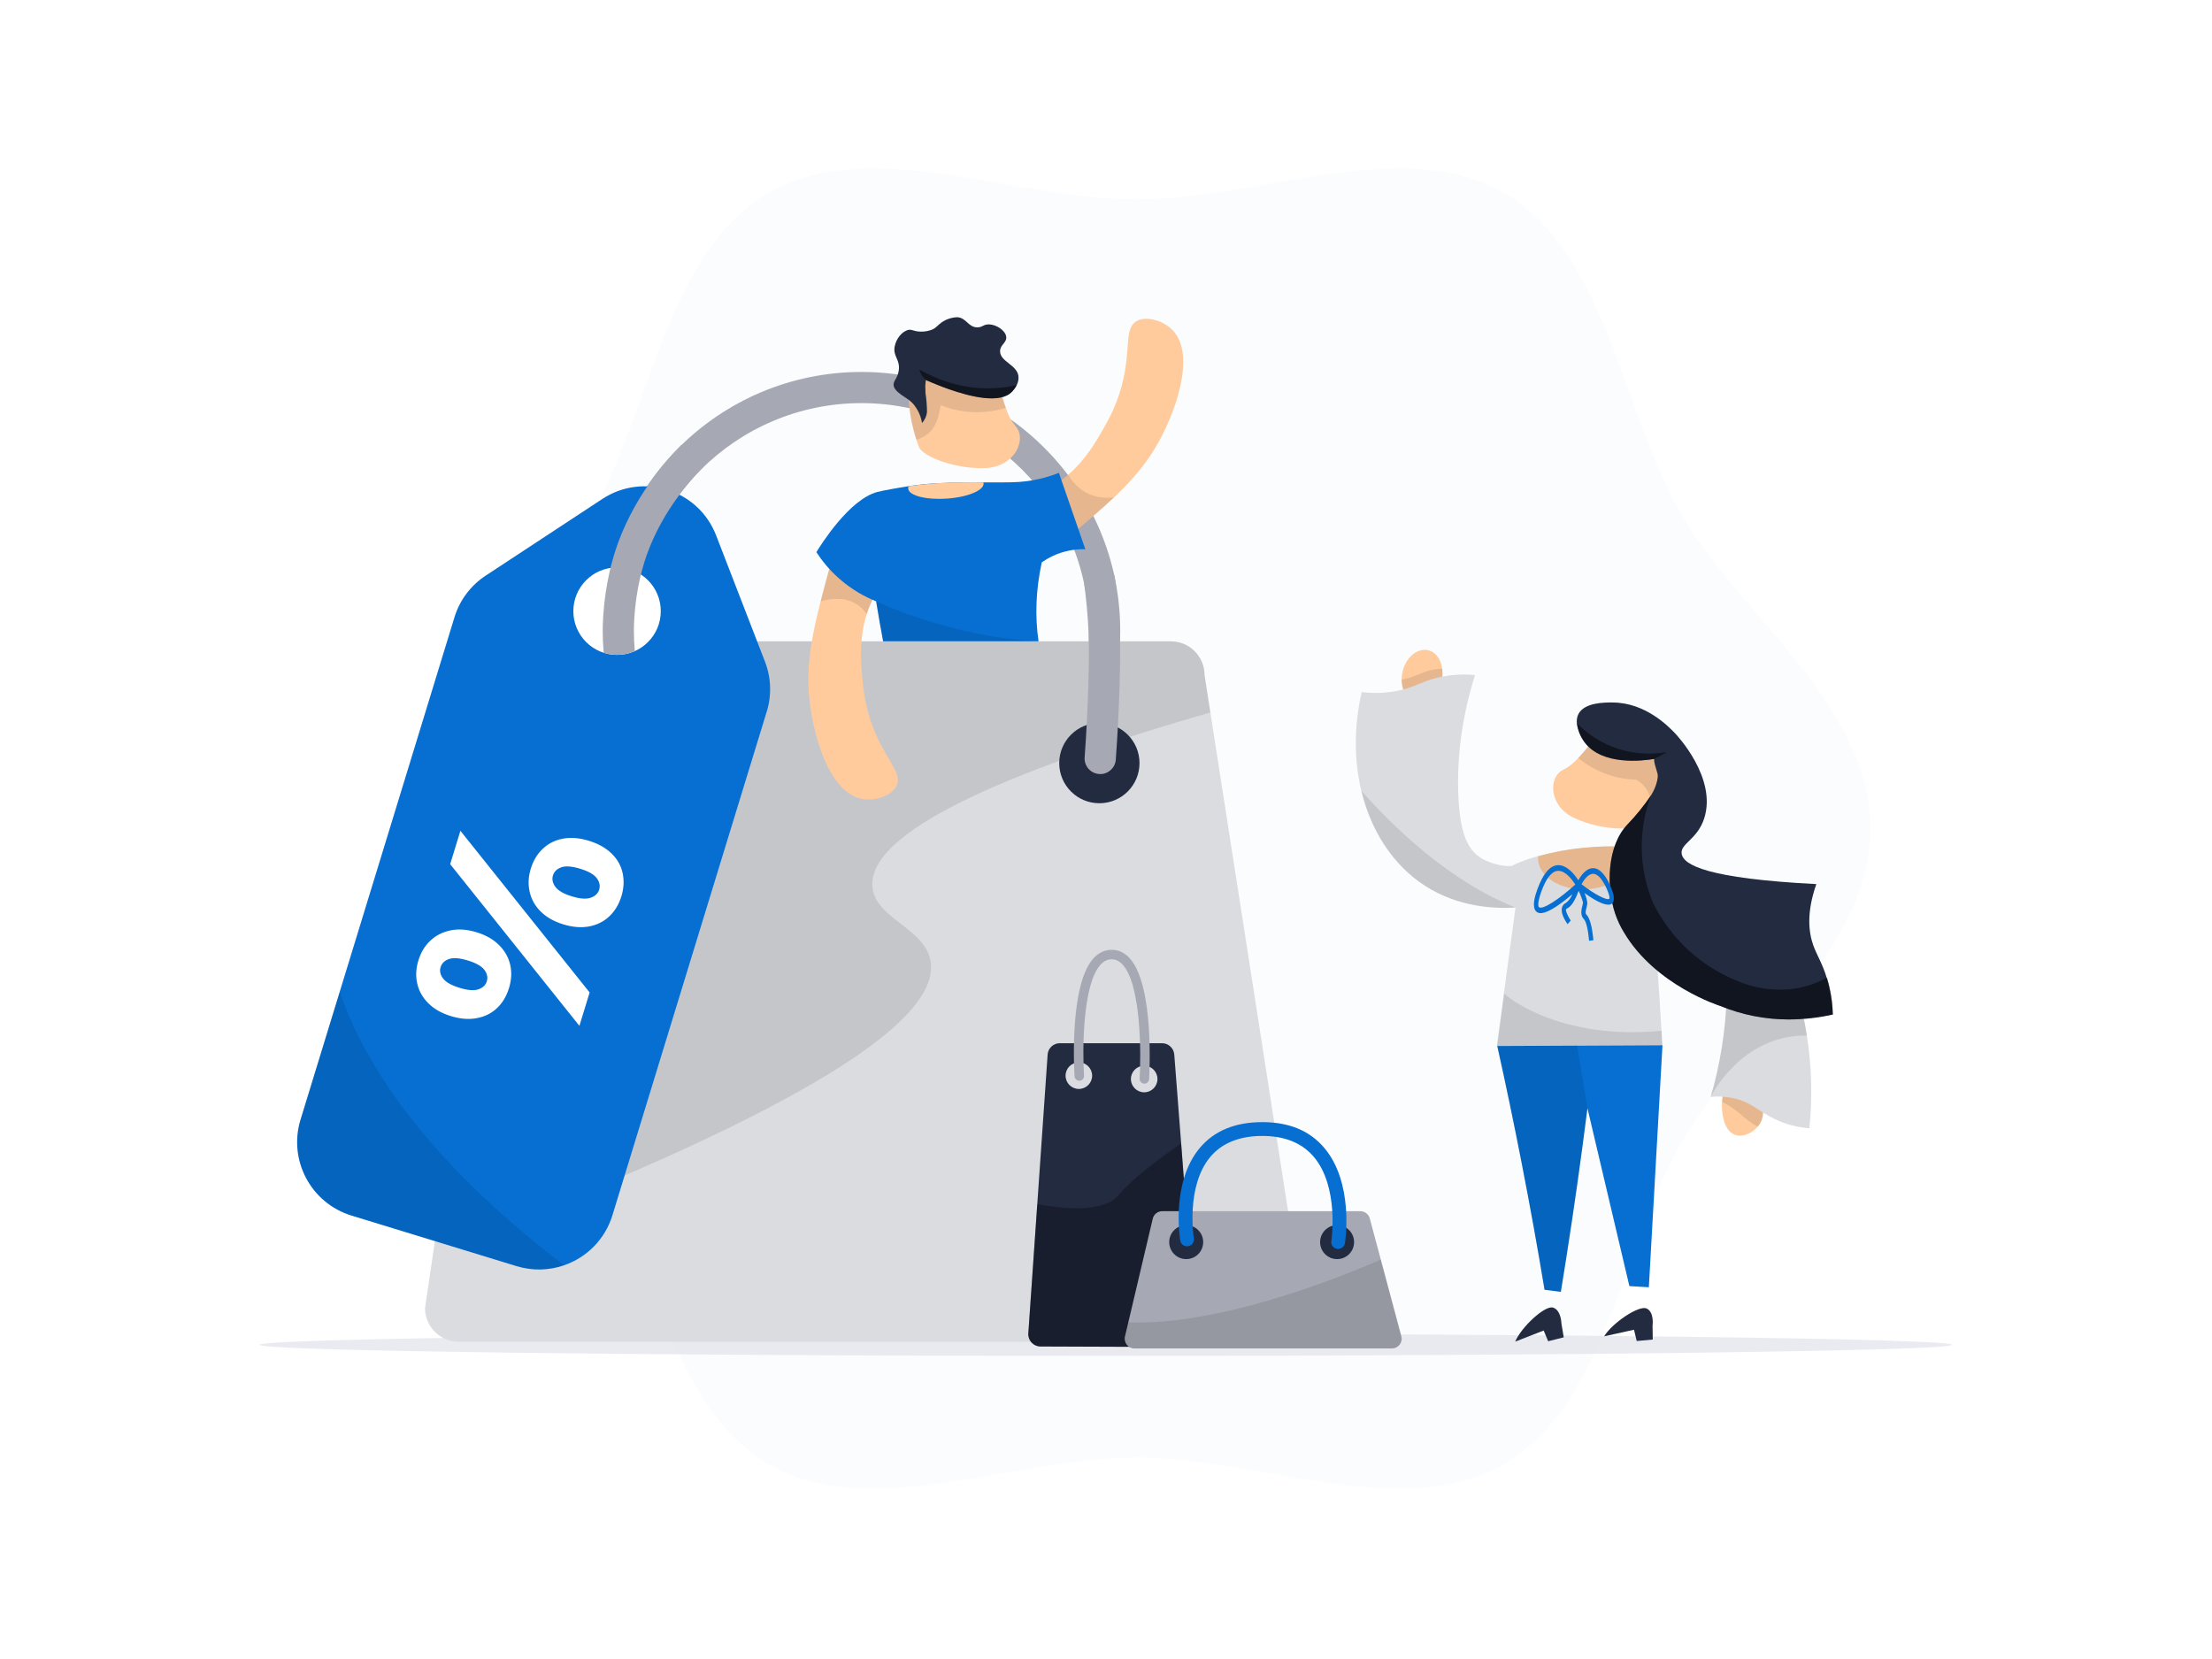 <svg xmlns="http://www.w3.org/2000/svg" width="800" height="600" fill="none" viewBox="0 0 800 600">
    <style>
        :where(.theme-dark, [data-theme="dark"]) .tblr-illustrations-discount-a { fill: black; opacity: 0.07; } :where(.theme-dark, [data-theme="dark"]) .tblr-illustrations-discount-b { fill: #1D2535; } :where(.theme-dark, [data-theme="dark"]) .tblr-illustrations-discount-c { fill: #454C5E; }
        @media (prefers-color-scheme: dark) { .tblr-illustrations-discount-a { fill: black; opacity: 0.07; } .tblr-illustrations-discount-b { fill: #1D2535; } .tblr-illustrations-discount-c { fill: #454C5E; } }
    </style>
    <path d="M145.504 299.64C145.504 344.483 192.937 377.13 213.952 413.402C235.555 450.852 240.841 507.903 278.173 529.625C314.446 550.639 366.105 527.164 410.949 527.164C455.792 527.164 507.451 550.639 543.724 529.625C581.056 508.021 586.342 450.852 607.945 413.402C628.96 377.13 676.393 344.601 676.393 299.64C676.393 254.679 628.842 222.15 607.945 185.878C586.342 148.428 581.056 91.259 543.724 69.656C507.451 48.641 455.792 72.116 410.949 72.116C366.105 72.116 314.446 48.641 278.173 69.656C240.724 91.259 235.555 148.428 213.952 185.878C192.937 222.268 145.504 254.797 145.504 299.64Z" fill="#066FD1" style="fill: #066FD1; fill: #066FD1;" opacity="0.02" class="tblr-illustrations-discount-a"/>
    <path d="M311.571 321.667C259.971 321.667 218 279.685 218 228.096C218 176.507 259.982 134.524 311.571 134.524C363.16 134.524 405.143 176.507 405.143 228.096C405.143 279.685 363.16 321.667 311.571 321.667ZM311.571 145.791C266.198 145.791 229.279 182.711 229.279 228.084C229.279 273.457 266.198 310.377 311.571 310.377C356.944 310.377 393.864 273.457 393.864 228.084C393.864 182.711 356.944 145.791 311.571 145.791Z" fill="#A6A9B3"/>
    <path d="M93.879 486.371C93.879 488.572 231.151 490.374 399.94 490.374C568.729 490.374 706.001 488.56 706.001 486.371C706.001 484.181 568.729 482.368 399.94 482.368C231.151 482.368 93.879 484.181 93.879 486.371Z" fill="#D6D8E2" opacity="0.5" class="tblr-illustrations-discount-b"/>
    <path d="M471.31 473.067C471.31 479.778 465.847 485.252 459.113 485.252H165.908C159.174 485.252 153.711 479.79 153.711 473.067L187.511 244.154C187.511 237.42 192.974 231.946 199.708 231.946H423.441C430.175 231.946 435.638 237.408 435.638 244.154L437.745 257.658L471.31 473.067Z" fill="#DADCE0"/>
    <path d="M437.746 257.658C374.937 275.776 313.906 298.675 315.507 320.572C316.355 332.239 334.379 335.489 336.534 347.521C339.583 364.485 309.927 392.399 187.512 440.986V244.154C187.512 237.42 192.974 231.946 199.708 231.946H423.442C430.176 231.946 435.638 237.408 435.638 244.154L437.746 257.658Z" fill="black" opacity="0.1"/>
    <path d="M277.292 257.387L221.5 439.491C218.804 448.309 212.117 454.796 204.029 457.598C198.649 459.469 192.657 459.693 186.805 457.904L127.105 439.62C112.447 435.123 104.195 419.594 108.692 404.937L122.843 358.764L164.366 223.233C166.262 217.041 170.264 211.708 175.68 208.164L217.851 180.451C232.637 170.738 252.616 177.131 258.997 193.636C264.884 208.847 270.758 224.058 276.645 239.245C278.905 245.06 279.129 251.441 277.304 257.399L277.292 257.387Z" fill="#066FD1" style="fill: #066FD1; fill: #066FD1;"/>
    <path d="M223.17 236.843C231.903 236.843 238.982 229.764 238.982 221.032C238.982 212.3 231.903 205.221 223.17 205.221C214.438 205.221 207.359 212.3 207.359 221.032C207.359 229.764 214.438 236.843 223.17 236.843Z" fill="white"/>
    <path d="M184.074 357.386C183.179 360.318 181.731 362.719 179.741 364.603C177.752 366.487 175.315 367.699 172.442 368.229C169.569 368.771 166.438 368.512 163.071 367.487C159.692 366.451 156.984 364.909 154.924 362.861C152.875 360.812 151.533 358.458 150.909 355.762C150.285 353.077 150.415 350.275 151.321 347.344C152.216 344.413 153.676 342.011 155.701 340.139C157.726 338.267 160.163 337.043 163.012 336.466C165.861 335.889 168.981 336.124 172.36 337.16C175.738 338.196 178.458 339.75 180.53 341.834C182.602 343.918 183.932 346.296 184.533 348.969C185.133 351.641 184.98 354.443 184.085 357.375L184.074 357.386ZM176.056 354.926C176.492 353.513 176.198 352.136 175.197 350.782C174.196 349.428 172.207 348.298 169.216 347.379C166.238 346.461 163.942 346.296 162.364 346.85C160.775 347.415 159.763 348.392 159.339 349.805C158.927 351.158 159.221 352.512 160.222 353.854C161.222 355.208 163.212 356.339 166.202 357.257C169.181 358.175 171.477 358.352 173.054 357.787C174.644 357.233 175.644 356.268 176.056 354.926ZM209.55 371.008L162.812 312.543L166.508 300.464L213.247 358.94L209.55 371.008ZM224.714 324.21C223.831 327.083 222.395 329.473 220.393 331.38C218.392 333.287 215.955 334.511 213.082 335.053C210.21 335.595 207.09 335.336 203.711 334.3C200.332 333.264 197.624 331.721 195.564 329.685C193.504 327.648 192.174 325.258 191.561 322.55C190.949 319.842 191.079 317.04 191.962 314.168C192.856 311.248 194.316 308.823 196.353 306.927C198.378 305.02 200.815 303.819 203.652 303.301C206.489 302.783 209.597 303.042 212.976 304.078C216.355 305.114 219.086 306.645 221.17 308.67C223.266 310.695 224.596 313.061 225.185 315.769C225.773 318.477 225.62 321.29 224.726 324.222L224.714 324.21ZM216.697 321.75C217.132 320.349 216.838 318.959 215.837 317.606C214.836 316.252 212.847 315.121 209.856 314.203C206.878 313.285 204.582 313.108 203.005 313.673C201.415 314.238 200.403 315.216 199.979 316.628C199.567 317.982 199.849 319.348 200.85 320.725C201.839 322.103 203.829 323.257 206.819 324.175C209.798 325.093 212.093 325.246 213.694 324.658C215.296 324.069 216.296 323.104 216.708 321.75H216.697Z" fill="white"/>
    <path d="M204.029 457.598C198.649 459.469 192.657 459.693 186.805 457.904L127.105 439.62C112.447 435.123 104.195 419.594 108.692 404.937L122.843 358.764C131.531 383.946 153.005 418.735 204.029 457.609V457.598Z" fill="black" opacity="0.1"/>
    <path d="M418.023 161.637C424.969 149.923 432.728 128.438 424.157 119.479C420.731 115.888 414.444 114.063 410.936 116.206C407.169 118.513 408.487 124.27 406.921 133.759C406.533 136.126 405.956 138.739 405.085 141.576C404.225 144.367 403.26 146.78 402.306 148.84C401.2 151.254 400.105 153.208 399.198 154.797C396.597 159.412 392.688 166.205 386.342 171.703C383.988 173.752 381.28 175.624 378.172 177.142C379.808 179.874 381.551 182.676 383.411 185.525C384.741 187.55 386.06 189.504 387.39 191.399C387.696 191.835 387.99 192.259 388.297 192.683C388.873 192.2 389.474 191.706 390.074 191.188C394.63 187.314 398.939 183.641 402.907 179.874C408.782 174.317 413.926 168.56 418.023 161.626V161.637Z" fill="#FFCB9D" style="fill: #FFCB9D; fill: #FFCB9D;"/>
    <path d="M402.907 179.874C393.159 181.051 388.261 175.012 386.342 171.703C383.988 173.752 381.28 175.624 378.172 177.142C379.808 179.874 381.551 182.676 383.411 185.525C384.741 187.55 386.06 189.504 387.39 191.4C387.696 191.835 387.99 192.259 388.297 192.683C388.873 192.2 389.474 191.706 390.074 191.188C394.63 187.314 398.939 183.641 402.907 179.874Z" fill="black" opacity="0.1"/>
    <path d="M324.324 284.041C322.676 287.796 316.472 289.892 311.598 288.903C299.448 286.454 293.55 264.38 292.537 250.794C291.701 239.551 293.856 229.014 296.787 217.488C297.364 215.228 297.976 212.92 298.589 210.566C300.037 205.056 301.473 200.535 302.533 197.38C304.416 198.593 306.312 199.794 308.195 200.994C312.398 203.679 316.589 206.363 320.769 209.024C319.98 209.942 318.944 211.225 317.861 212.862C317.637 213.203 317.414 213.544 317.19 213.921C315.53 216.617 314.317 219.384 313.446 222.127C310.609 231.074 311.362 239.869 311.904 245.637C312.222 249.028 312.704 253.831 314.623 259.859C319.144 274.022 326.538 278.967 324.324 284.017V284.041Z" fill="#FFCB9D" style="fill: #FFCB9D; fill: #FFCB9D;"/>
    <path d="M317.87 212.885C317.647 213.227 317.423 213.568 317.199 213.945C315.539 216.641 314.327 219.407 313.456 222.15C309.041 215.487 301.577 216.111 296.797 217.5C297.374 215.24 297.986 212.932 298.598 210.578C300.046 205.068 301.483 200.547 302.542 197.392C304.426 198.605 306.321 199.805 308.205 201.006L317.87 212.885Z" fill="black" opacity="0.1"/>
    <path d="M392.538 198.652C390.96 198.593 389.053 198.663 386.957 199.075C382.319 199.935 378.869 201.913 376.774 203.373C374.584 213.427 374.29 222.916 375.596 231.91V231.946H319.392C318.651 228.013 317.779 223.163 316.861 217.477C313 215.934 308.126 213.368 303.358 209.13C299.649 205.845 297.059 202.454 295.258 199.688C296.906 197.015 307.137 180.592 317.332 177.92C319.18 177.437 324.714 176.424 328.611 175.836C329.541 175.694 330.388 175.565 331.048 175.482C333.002 175.235 334.662 175.082 335.957 174.965C337.228 174.87 338.147 174.8 338.535 174.776H338.594C344.845 174.411 355.641 174.458 355.641 174.458C365.26 174.494 367.756 174.47 370.946 174.07C372.818 173.846 375.008 173.469 377.504 172.81C379.729 172.233 381.577 171.55 382.966 171.009C386.145 180.227 389.335 189.445 392.526 198.652H392.538Z" fill="#066FD1" style="fill: #066FD1; fill: #066FD1;"/>
    <path d="M355.732 174.812C355.897 177.343 349.94 179.815 342.405 180.333C334.882 180.851 328.631 179.215 328.454 176.683C328.431 176.401 328.49 176.13 328.607 175.848C329.537 175.706 330.385 175.589 331.056 175.506C332.987 175.271 334.67 175.106 335.954 174.988C337.237 174.882 338.143 174.823 338.544 174.788C338.661 174.788 346.761 174.293 355.65 174.458C355.685 174.576 355.709 174.694 355.72 174.812H355.732Z" fill="#FFCB9D" style="fill: #FFCB9D; fill: #FFCB9D;"/>
    <path d="M356.508 169.278C345.83 169.796 333.88 165.181 332.421 161.814C332.091 160.99 331.808 160.036 331.42 159.036C329.819 154.091 328.865 148.97 328.606 143.766C328.606 143.507 328.606 142.542 328.477 141.517C328.465 139.175 328.453 137.044 328.453 135.172V135.148C328.453 133.276 328.465 131.652 328.465 130.345H328.477C328.677 130.851 329.536 132.711 330.702 132.535C331.879 132.346 332.892 130.015 332.797 126.672L352.717 127.802L360.511 135.396L360.582 135.466C360.582 135.466 360.77 136.643 361.217 138.492C361.347 139.128 361.5 139.763 361.653 140.387C362.23 142.801 362.936 145.179 363.772 147.51C363.796 147.592 363.819 147.686 363.854 147.769C364.549 150.053 365.703 152.184 367.21 154.044C371.554 158.671 367.186 168.772 356.508 169.278Z" fill="#FFCB9D" style="fill: #FFCB9D; fill: #FFCB9D;"/>
    <path d="M363.777 147.51C361.104 148.346 356.972 149.264 351.898 149.052C346.824 148.84 342.797 147.581 340.219 146.556C340.078 147.581 339.866 148.593 339.595 149.594C339.301 151.124 338.747 152.619 337.994 153.997C337.299 155.315 336.287 156.434 335.062 157.281C333.956 158.082 332.731 158.671 331.425 159.036C329.823 154.091 328.87 148.97 328.611 143.766C328.611 143.507 328.611 142.542 328.481 141.517C328.587 139.94 328.646 137.762 328.458 135.172V135.148C328.293 132.758 327.963 130.51 328.47 130.345H328.481C328.999 130.227 329.717 132.405 330.6 132.346C331.201 132.311 331.99 131.228 332.708 126.507L352.628 127.637L360.492 135.301C360.492 135.301 360.504 135.337 360.516 135.396C360.61 135.866 361.081 138.127 361.128 138.315C361.234 138.845 361.398 139.516 361.657 140.387C362.234 142.801 362.941 145.179 363.777 147.51Z" fill="black" opacity="0.1"/>
    <path d="M323.545 125.412C322.98 128.932 325.464 129.91 325.088 133.712C324.711 137.138 322.686 137.75 323.286 139.811C323.993 142.059 327.583 143.601 329.385 145.191C329.809 145.568 330.173 145.956 330.527 146.38C330.68 146.556 330.845 146.745 330.95 146.969C332.269 148.734 333.117 150.818 333.458 153.008C334.447 151.913 335.106 150.512 335.259 149.052C335.259 146.698 335.059 144.355 334.706 142.059C334.753 141.977 334.741 141.859 334.694 141.777C334.694 141.518 334.694 141.388 334.694 140.811C334.612 139.728 334.659 138.645 334.859 137.562L334.918 137.444L335.177 137.574L335.683 137.821C337.131 138.421 339.792 139.575 343.006 140.705C350.823 143.46 361.784 146.239 366.057 141.612C366.399 141.259 366.693 140.87 366.976 140.493C367.246 140.105 367.494 139.716 367.694 139.293L367.717 139.245C368.235 138.257 368.459 137.115 368.33 135.984C367.753 131.899 361.737 130.816 361.69 127.06C361.678 124.588 364.303 123.917 363.891 121.657C363.467 119.42 360.348 117.371 357.628 117.312C355.591 117.312 355.368 118.396 353.449 118.396C350.14 118.372 349.528 114.934 346.208 114.722C344.089 114.805 342.041 115.499 340.357 116.747C338.944 117.807 338.662 118.49 337.119 119.208C335.907 119.679 334.635 119.926 333.364 119.938C330.586 119.973 330.138 119.125 328.667 119.279C326.088 119.82 324.052 122.657 323.569 125.365L323.522 125.412H323.545Z" fill="#232B41" class="tblr-illustrations-discount-c"/>
    <path d="M332.52 133.724C332.884 135.148 333.697 136.408 334.827 137.326L335.216 137.55L335.722 137.797C337.17 138.398 339.83 139.551 343.045 140.682C350.862 143.436 361.822 146.215 366.096 141.588C366.437 141.235 366.732 140.846 367.014 140.47C367.285 140.081 367.532 139.693 367.732 139.269C365.131 139.869 362.482 140.246 359.821 140.387C347.612 141.047 337.9 136.714 332.543 133.7H332.52V133.724Z" fill="black" opacity="0.5"/>
    <path d="M375.606 231.91V231.946H319.402C318.661 228.013 317.789 223.163 316.871 217.477C316.871 217.477 343.655 230.497 375.595 231.91H375.606Z" fill="black" opacity="0.1"/>
    <path d="M589.922 321.785C588.98 323.174 588.109 324.622 587.332 326.117C587.956 325.705 588.462 325.14 588.827 324.493C589.263 323.598 589.581 322.727 589.922 321.785Z" fill="black" opacity="0.1"/>
    <path d="M636.964 405.502C636.635 406.209 636.222 406.856 635.716 407.445C633.679 409.858 630.312 411.424 627.522 410.447C623.319 408.952 622.884 402.547 622.766 400.828C622.731 400.063 622.742 399.298 622.801 398.533C622.978 394.918 624.732 388.62 628.005 387.843C631.607 386.972 636.552 393.953 637.482 400.075C637.859 401.9 637.682 403.783 636.976 405.502H636.964Z" fill="#FFCB9D" style="fill: #FFCB9D; fill: #FFCB9D;"/>
    <path d="M636.968 405.502C636.638 406.209 636.226 406.856 635.72 407.445C631.399 405.408 628.927 401.605 623.417 398.815L622.793 398.533C622.97 394.918 624.724 388.62 627.997 387.843C631.599 386.972 636.544 393.953 637.474 400.075C637.851 401.9 637.674 403.783 636.968 405.502Z" fill="black" opacity="0.1"/>
    <path d="M521.591 245.037C521.744 243.978 521.744 242.906 521.591 241.847C521.108 238.068 518.801 235.254 515.622 235.03C511.584 234.795 507.758 238.821 507.051 244.06C506.969 244.613 506.922 245.178 506.91 245.743C506.922 250.205 509.43 253.773 512.997 253.985C517.011 254.314 520.826 250.288 521.591 245.025V245.037Z" fill="#FFCB9D" style="fill: #FFCB9D; fill: #FFCB9D;"/>
    <path d="M521.591 245.037C521.744 243.978 521.744 242.906 521.591 241.847C521.167 241.847 520.79 241.87 520.39 241.906C515.186 242.306 513.162 244.425 507.652 245.685C507.405 245.744 507.169 245.779 506.922 245.802C506.934 250.264 509.441 253.832 513.008 254.043C517.011 254.302 520.838 250.276 521.591 245.025V245.037Z" fill="black" opacity="0.1"/>
    <path d="M654.424 408.045C650.044 407.751 645.735 406.609 641.791 404.678C636.27 402.065 633.962 399.204 628.559 397.591C625.356 396.673 622.001 396.378 618.681 396.72C622.119 384.947 624.061 372.797 624.485 360.53L624.438 359.564C624.438 356.974 624.297 354.361 624.014 351.771C623.873 350.381 623.673 349.028 623.402 347.709V347.438C622.672 343.73 621.295 340.21 619.293 336.996C617.892 334.723 616.244 332.64 614.384 330.744C614.137 330.497 613.89 330.261 613.642 330.002C612.948 329.378 612.277 328.743 611.559 328.178C608.792 325.87 605.754 323.904 602.54 322.291C601.363 321.679 600.315 321.208 599.491 320.855L597.584 320.125C597.666 321.926 597.749 323.751 597.925 325.552V325.823C599.162 347.827 599.986 356.433 600.904 372.738C600.998 374.846 601.069 376.623 601.128 377.93C590.862 378.024 580.596 378.071 570.318 378.142L541.333 378.283C542.192 371.985 543.075 365.557 543.911 359.211C545.324 348.886 546.713 338.526 548.114 328.213C540.933 328.66 527.57 328.307 515.162 320.219C503.742 312.755 495.807 300.499 492.334 285.983C489.709 275.023 489.626 262.767 492.475 250.323C498.95 251.053 503.883 250.276 507.191 249.44C512.265 248.157 514.314 246.509 519.482 245.19C525.216 243.718 530.196 243.836 533.457 244.142C527.853 261.967 527.088 276.589 527.37 286.16C527.77 300.535 530.561 306.621 534.716 309.694C539.072 312.92 546.03 313.662 547.102 313.026C547.137 313.014 547.325 312.896 547.596 312.755C548.067 312.496 548.82 312.131 549.786 311.79C550.233 311.625 550.739 311.425 551.316 311.213C552.623 310.73 554.012 310.294 555.331 309.906C560.582 308.434 565.938 307.422 571.342 306.857C576.981 306.303 582.656 306.162 588.319 306.421C590.579 306.504 593.004 306.727 595.406 306.975C595.524 306.975 595.594 306.975 595.712 306.963C598.42 306.786 602.317 306.963 605.825 309.2C609.71 311.684 608.98 314.015 612.854 316.228C617.186 318.689 619.988 316.876 624.697 319.984C625.439 320.478 626.392 321.467 628.359 323.362C632.373 327.248 635.964 331.533 639.072 336.136C639.766 337.149 640.414 338.149 641.038 339.185C641.426 339.798 641.791 340.421 642.168 341.069L642.639 341.928C644.217 344.742 645.618 347.662 646.842 350.664C647.313 351.759 647.749 352.865 648.161 353.972C648.808 355.726 649.397 357.504 649.938 359.258C650.327 360.447 650.68 361.66 650.998 362.884C651.669 365.368 652.234 367.782 652.717 370.183C652.988 371.632 653.247 373.068 653.47 374.504C655.224 385.606 655.53 396.873 654.389 408.045H654.424Z" fill="#DADCE0"/>
    <path d="M653.508 374.504C629.503 374.233 618.696 396.72 618.696 396.72C622.133 384.959 624.076 372.797 624.488 360.541L624.441 359.576C624.441 356.974 624.3 354.372 624.029 351.782C623.864 350.393 623.676 349.051 623.417 347.709C623.417 347.627 623.417 347.532 623.417 347.438C622.687 343.741 621.297 340.198 619.308 336.996C617.907 334.735 616.259 332.64 614.398 330.744L639.11 336.16C639.805 337.16 640.452 338.173 641.076 339.197C641.464 339.809 641.829 340.433 642.206 341.081L642.677 341.94C644.255 344.766 645.656 347.685 646.88 350.676C647.351 351.782 647.775 352.889 648.199 353.984C648.846 355.738 649.447 357.504 649.976 359.27C650.353 360.471 650.718 361.683 651.036 362.896C651.707 365.368 652.284 367.794 652.767 370.195C653.049 371.632 653.296 373.068 653.52 374.504H653.508Z" fill="black" opacity="0.1"/>
    <path d="M624.525 359.564C624.525 356.963 624.383 354.361 624.112 351.771C623.959 350.382 623.759 349.039 623.5 347.697V347.426C622.759 343.73 621.369 340.186 619.38 336.984C617.79 334.429 615.895 332.075 613.717 330.003C613.034 329.355 612.351 328.731 611.657 328.166C608.878 325.87 605.853 323.892 602.627 322.291C601.45 321.679 600.39 321.208 599.566 320.855L597.682 320.137C597.753 321.95 597.835 323.751 598.012 325.564V325.847C596.941 325.293 595.94 324.881 595.139 324.54C592.796 321.585 590.265 318.795 587.546 316.181C585.203 313.932 582.731 311.813 580.152 309.835C580.305 309.871 580.47 309.894 580.623 309.894C586.274 310.542 591.843 311.766 597.247 313.567C604.428 315.957 611.292 319.23 617.673 323.304C621.322 325.717 624.807 328.354 628.115 331.215C629.964 332.816 631.989 334.665 634.131 336.76C637.993 340.575 641.619 344.636 644.986 348.91C646.728 351.771 648.247 354.749 649.519 357.846C649.519 357.846 649.695 358.446 649.954 359.235C650.425 360.777 650.778 362.025 651.014 362.861C642.137 363.296 633.237 362.508 624.572 360.506L624.548 359.564H624.525Z" fill="black" opacity="0.1"/>
    <path d="M590.133 309.294C590.403 315.722 583.034 321.22 573.674 321.608C564.315 321.997 556.533 317.135 556.262 310.707C556.25 310.353 556.262 310 556.332 309.659C561.583 308.187 566.94 307.175 572.367 306.633C578.006 306.068 583.693 305.915 589.356 306.197C589.838 307.163 590.109 308.222 590.144 309.306L590.133 309.294Z" fill="#FFCB9D" style="fill: #FFCB9D; fill: #FFCB9D;"/>
    <path d="M590.133 309.294C590.403 315.722 583.034 321.22 573.674 321.608C564.315 321.997 556.533 317.135 556.262 310.707C556.25 310.353 556.262 310 556.332 309.659C561.583 308.187 566.94 307.175 572.367 306.633C578.006 306.068 583.693 305.915 589.356 306.197C589.838 307.163 590.109 308.222 590.144 309.306L590.133 309.294Z" fill="black" opacity="0.1"/>
    <path d="M601.259 377.989C599.611 407.174 597.963 436.359 596.327 465.556C593.972 465.415 591.629 465.262 589.286 465.132C584.224 443.694 579.173 422.255 574.123 400.805C571.851 418.806 569.284 437.042 566.376 455.526C565.764 459.434 565.14 463.319 564.504 467.204L558.606 466.474C556.134 451.558 553.391 436.336 550.353 420.772C547.528 406.279 544.585 392.128 541.512 378.342C541.512 378.33 541.5 378.307 541.5 378.295L554.45 378.236L601.271 378.012L601.259 377.989Z" fill="#066FD1" style="fill: #066FD1; fill: #066FD1;"/>
    <path d="M601.26 377.977L571.297 378.142L541.488 378.319C542.336 372.032 543.207 365.604 544.055 359.235C543.996 359.788 563.527 376.447 600.989 372.785C601.012 373.492 601.048 374.186 601.071 374.904C601.165 375.929 601.224 376.965 601.26 377.977Z" fill="black" opacity="0.1"/>
    <path d="M597.737 484.463L597.667 479.436C597.667 479.436 598.361 474.633 595.571 473.256C592.792 471.878 583.009 478.553 580.16 483.298L590.956 480.92L591.945 484.993L597.725 484.463H597.737Z" fill="#232B41" class="tblr-illustrations-discount-c"/>
    <path d="M565.55 483.663L564.714 478.707C564.714 478.707 564.655 473.856 561.688 472.914C558.721 471.984 550.092 480.084 547.996 485.217L558.297 481.202L559.91 485.076L565.55 483.663Z" fill="#232B41" class="tblr-illustrations-discount-c"/>
    <path d="M569.07 295.684C576.628 299.393 586.235 300.311 590.744 299.181C591.497 299.04 592.204 298.71 592.804 298.227C593.487 297.591 594.146 296.862 594.782 296.167C595.677 295.166 596.548 294.083 597.349 293C599.479 290.163 601.363 287.137 602.952 283.97C603.07 283.723 603.447 282.922 603.882 282.028C605.754 277.954 607.155 274.634 608.109 272.303C607.791 272.586 606.284 273.834 605.401 273.351C604.518 272.868 604.483 270.443 605.813 267.523L587.989 261.036L578.206 264.757C578.206 264.757 577.594 265.71 576.558 267.111C574.803 269.572 572.884 271.915 570.801 274.116C569.305 275.835 567.504 277.26 565.491 278.331C559.946 280.815 560.005 291.281 569.058 295.708L569.07 295.684Z" fill="#FFCB9D" style="fill: #FFCB9D; fill: #FFCB9D;"/>
    <path d="M570.805 274.14C576.703 279.014 584.049 281.781 591.702 282.004C593.362 282.875 594.739 284.194 595.704 285.795C597.094 288.22 596.47 289.786 597.247 292.671L597.317 292.953C599.448 290.116 601.332 287.09 602.921 283.923C603.039 283.676 603.416 282.875 603.851 281.981C605.723 277.907 607.124 274.587 608.078 272.256C607.76 272.539 606.253 273.787 605.37 273.304C604.487 272.821 604.452 270.396 605.782 267.476L587.958 260.99L578.175 264.71C578.175 264.71 577.562 265.663 576.526 267.064C574.784 269.56 572.877 271.927 570.805 274.152V274.14Z" fill="black" opacity="0.1"/>
    <path d="M662.843 366.922C657.627 368.123 652.283 368.724 646.938 368.7C638.402 368.7 629.949 367.017 622.061 363.779C622.061 363.779 598.716 356.397 587.378 337.278C586.048 335.135 584.977 332.84 584.164 330.45C580.856 320.666 581.186 305.88 588.638 298.133C591.746 294.895 594.572 291.411 597.079 287.69C598.139 286.042 598.904 284.229 599.34 282.322C599.41 281.91 599.469 281.463 599.54 281.015C599.787 279.473 598.233 277.012 598.221 274.493C594.136 275.176 579.255 277.012 572.98 268.336C571.544 266.381 570.625 264.097 570.296 261.684C570.154 260.53 570.343 259.365 570.826 258.305C573.004 254.02 580.279 254.043 583.328 254.067C595.125 254.137 603.46 262.767 605.638 265.027C606.58 265.981 620.943 281.321 616.387 295.849C613.95 303.607 607.71 305.044 608.193 308.717C608.77 312.884 617.588 317.723 656.898 319.748C653.236 330.238 654.154 337.243 655.803 341.905C657.086 345.46 659.134 348.509 660.688 353.737C661.03 354.796 661.336 355.938 661.607 357.163C662.348 360.365 662.772 363.626 662.866 366.911L662.843 366.922Z" fill="#232B41" class="tblr-illustrations-discount-c"/>
    <path d="M662.843 366.922C657.593 367.9 652.271 368.488 646.938 368.7C638.403 368.7 629.95 367.017 622.062 363.779C622.062 363.779 598.716 356.397 587.379 337.278C586.048 335.135 584.977 332.84 584.165 330.45C580.856 320.666 581.186 305.88 588.638 298.133C591.746 294.895 594.572 291.411 597.08 287.69C592.394 300.287 592.676 314.191 597.868 326.588C604.19 339.374 614.998 349.392 628.231 354.726C634.188 357.28 640.698 358.34 647.162 357.798C651.93 357.304 656.545 355.879 660.759 353.607C661.101 354.667 661.407 355.809 661.678 357.033C662.408 360.271 662.796 363.579 662.855 366.911L662.843 366.922Z" fill="black" opacity="0.5"/>
    <path d="M570.356 261.637C570.685 264.038 571.603 266.322 573.04 268.289C579.315 276.965 594.184 275.14 598.281 274.446C599.847 273.787 601.354 272.962 602.743 271.985C590.899 274.104 578.773 270.219 570.367 261.613L570.344 261.637H570.356Z" fill="black" opacity="0.5"/>
    <path d="M582.338 320.219C580.443 316.075 578.371 313.979 576.169 313.979C573.638 313.979 571.731 316.711 570.824 318.371C569.564 316.393 566.715 312.661 563.254 312.908C560.452 313.144 558.015 316.099 556.002 321.644C555.06 324.234 554.012 327.871 555.508 329.567C555.978 330.061 556.649 330.308 557.332 330.238C560.323 330.108 565.279 326.294 568.646 323.398C568.199 324.646 567.41 325.741 566.35 326.541C565.562 326.883 565.008 327.601 564.867 328.448C564.502 330.308 565.785 332.534 566.915 334.252L568.069 332.922C566.397 330.32 566.362 329.308 566.339 329.013C566.421 328.766 566.609 328.578 566.845 328.495C568.705 327.683 570.188 324.234 570.93 322.185C571.601 323.551 572.143 324.987 572.531 326.459C572.484 326.812 572.402 327.153 572.307 327.495C571.966 328.825 571.413 331.038 572.837 332.428C573.638 333.228 574.356 336.136 574.721 340.245L576.275 340.045C575.816 335.088 574.968 331.992 573.744 330.768C573.32 330.367 573.414 329.637 573.791 328.189C573.944 327.671 574.038 327.153 574.085 326.612C573.932 325.34 573.579 324.104 573.026 322.95C575.839 324.975 579.536 327.271 581.738 327.189C582.326 327.224 582.903 326.965 583.268 326.494C584.281 324.964 583.209 322.185 582.314 320.219H582.338ZM556.485 328.013C556.485 327.919 555.79 327.036 557.403 322.562C559.134 317.711 561.158 315.145 563.336 314.957H563.49C566.221 314.839 568.705 318.277 569.729 319.901C564.184 324.975 557.697 329.39 556.485 328.013ZM582.067 324.999C581.384 325.905 576.687 323.445 571.978 319.807C572.684 318.5 574.215 316.099 576.098 316.028H576.204C577.77 316.028 579.407 317.794 581.019 321.267C582.409 324.316 582.067 325.011 582.067 325.011V324.999Z" fill="#066FD1" style="fill: #066FD1; fill: #066FD1;"/>
    <path d="M548.14 328.225C540.958 328.672 527.596 328.319 515.187 320.231C503.767 312.767 495.832 300.511 492.359 285.995C502.849 297.921 523.522 318.536 548.14 328.225Z" fill="black" opacity="0.1"/>
    <path d="M397.602 290.504C405.619 290.504 412.118 284.005 412.118 275.988C412.118 267.971 405.619 261.472 397.602 261.472C389.585 261.472 383.086 267.971 383.086 275.988C383.086 284.005 389.585 290.504 397.602 290.504Z" fill="#232B41" class="tblr-illustrations-discount-c"/>
    <path d="M397.903 279.944C397.762 279.944 397.633 279.944 397.491 279.932C394.383 279.708 392.052 277.001 392.276 273.904C392.923 265.004 393.383 256.068 393.63 247.356C393.948 236.49 393.806 231.333 393.677 228.402C393.406 222.445 392.853 216.441 392.029 210.566C391.593 207.481 393.747 204.632 396.832 204.197C399.905 203.761 402.766 205.916 403.201 209C404.072 215.216 404.661 221.574 404.955 227.896C405.097 231.004 405.25 236.443 404.92 247.686C404.661 256.563 404.202 265.663 403.543 274.728C403.331 277.695 400.858 279.956 397.927 279.956L397.903 279.944Z" fill="#A6A9B3"/>
    <path d="M254.39 168.901L246.385 160.955C243.324 164.039 239.085 168.76 234.847 174.835C230.067 181.675 225.299 190.257 222.203 200.253C222.144 200.429 222.097 200.618 222.05 200.794C221.803 201.607 221.567 202.407 221.355 203.208C221.249 203.584 221.155 203.973 221.061 204.361C220.979 204.703 220.884 205.044 220.802 205.386C220.72 205.739 220.637 206.092 220.555 206.445C220.484 206.728 220.425 207.01 220.355 207.293C220.155 208.176 219.99 209.047 219.825 209.907C219.754 210.271 219.684 210.636 219.613 211.001C219.46 211.849 219.33 212.661 219.201 213.474C219.166 213.697 219.119 213.921 219.083 214.157C218.106 220.796 217.977 226.035 217.977 228.072C217.977 230.733 218.094 233.417 218.33 236.078C218.389 236.101 218.459 236.113 218.518 236.137C220.249 236.666 222.003 236.89 223.734 236.831H223.804L225.676 236.643C225.676 236.643 225.7 236.643 225.711 236.631C227.054 236.419 228.36 236.019 229.585 235.466C229.373 233.017 229.255 230.533 229.255 228.072C229.255 226.271 229.361 221.656 230.22 215.805C230.538 213.662 230.927 211.567 231.386 209.53C231.386 209.494 231.41 209.459 231.41 209.424C231.586 208.623 231.786 207.834 231.986 207.057C232.069 206.74 232.151 206.422 232.234 206.104C232.469 205.256 232.705 204.409 232.952 203.573C237.437 189.045 246.055 177.825 252.012 171.338C252.848 170.42 253.637 169.608 254.355 168.89L254.39 168.901Z" fill="#A6A9B3"/>
    <path d="M574.111 400.793C571.839 418.794 569.272 437.03 566.364 455.514C565.752 459.422 565.128 463.307 564.493 467.192L558.594 466.463C556.122 451.546 553.379 436.324 550.341 420.76C547.516 406.267 544.573 392.116 541.5 378.33L570.344 378.154L574.111 400.805V400.793Z" fill="black" opacity="0.1"/>
    <path d="M432.244 486.948C431.609 487.23 390.427 487.054 376.287 486.971C373.745 486.959 371.743 484.793 371.908 482.25L375.145 435.5L378.889 381.403C379.042 379.084 380.973 377.294 383.281 377.294H420.271C422.567 377.294 424.486 379.048 424.686 381.344C425.169 387.384 426.111 399.545 427.182 413.531C429.631 445.389 432.727 486.736 432.268 486.948H432.244Z" fill="#232B41" class="tblr-illustrations-discount-c"/>
    <path d="M390.182 393.835C392.835 393.835 394.986 391.685 394.986 389.032C394.986 386.379 392.835 384.229 390.182 384.229C387.529 384.229 385.379 386.379 385.379 389.032C385.379 391.685 387.529 393.835 390.182 393.835Z" fill="#DADCE0"/>
    <path d="M413.811 395.048C416.464 395.048 418.615 392.897 418.615 390.245C418.615 387.592 416.464 385.441 413.811 385.441C411.158 385.441 409.008 387.592 409.008 390.245C409.008 392.897 411.158 395.048 413.811 395.048Z" fill="#DADCE0"/>
    <path d="M432.244 486.948C431.609 487.23 390.427 487.053 376.287 486.971C373.745 486.959 371.743 484.793 371.908 482.25L375.145 435.5C384.74 437.23 399.209 438.678 404.519 432.203C409.052 426.682 418.835 419.288 427.17 413.543C429.619 445.401 432.715 486.747 432.256 486.959L432.244 486.948Z" fill="black" opacity="0.3"/>
    <path d="M503.403 487.689H410.29C408.03 487.689 406.358 485.57 406.864 483.369L408.065 478.271L416.907 440.762C417.283 439.173 418.696 438.043 420.333 438.043H491.995C493.572 438.043 494.973 439.114 495.397 440.656L499.388 455.549L506.805 483.251C507.417 485.488 505.722 487.677 503.403 487.677V487.689Z" fill="#A6A9B3"/>
    <path d="M429.009 455.373C432.403 455.373 435.154 452.621 435.154 449.227C435.154 445.833 432.403 443.082 429.009 443.082C425.615 443.082 422.863 445.833 422.863 449.227C422.863 452.621 425.615 455.373 429.009 455.373Z" fill="#232B41" class="tblr-illustrations-discount-c"/>
    <path d="M483.579 455.373C486.973 455.373 489.725 452.621 489.725 449.227C489.725 445.833 486.973 443.082 483.579 443.082C480.185 443.082 477.434 445.833 477.434 449.227C477.434 452.621 480.185 455.373 483.579 455.373Z" fill="#232B41" class="tblr-illustrations-discount-c"/>
    <path d="M483.958 451.711C483.828 451.711 483.699 451.711 483.569 451.676C482.215 451.464 481.285 450.192 481.497 448.827C481.532 448.627 484.417 429.201 475.069 418.288C470.831 413.343 464.579 410.824 456.503 410.824C448.427 410.824 442.022 413.343 437.808 418.299C428.766 428.966 431.745 447.661 431.768 447.85C431.992 449.203 431.074 450.487 429.72 450.71C428.354 450.934 427.082 450.028 426.859 448.662C426.717 447.802 423.456 427.529 433.993 415.085C439.185 408.94 446.767 405.832 456.503 405.832C466.239 405.832 473.633 408.928 478.86 415.05C489.703 427.73 486.559 448.697 486.418 449.592C486.23 450.816 485.17 451.699 483.958 451.699V451.711Z" fill="#066FD1" style="fill: #066FD1; fill: #066FD1;"/>
    <path d="M413.871 391.905C413.871 391.905 413.801 391.905 413.765 391.905C412.823 391.846 412.105 391.033 412.164 390.092C412.717 381.026 412.682 355.95 405.948 348.78C404.782 347.544 403.511 346.944 402.051 346.944C400.591 346.944 399.261 347.556 398.084 348.816C391.444 355.903 391.479 380.261 392.056 389.044C392.115 389.986 391.397 390.81 390.455 390.869C389.525 390.927 388.689 390.221 388.63 389.267C388.536 387.914 386.558 356.091 395.576 346.473C397.413 344.519 399.591 343.518 402.051 343.518C404.512 343.518 406.619 344.495 408.444 346.438C417.58 356.15 415.672 388.914 415.59 390.304C415.531 391.21 414.778 391.916 413.883 391.916L413.871 391.905Z" fill="#A6A9B3"/>
    <path d="M503.403 487.689H410.29C408.03 487.689 406.358 485.57 406.864 483.369L408.065 478.271C440.076 479.342 480.893 463.555 499.388 455.549L506.805 483.251C507.417 485.488 505.722 487.678 503.403 487.678V487.689Z" fill="black" opacity="0.1"/>
</svg>
